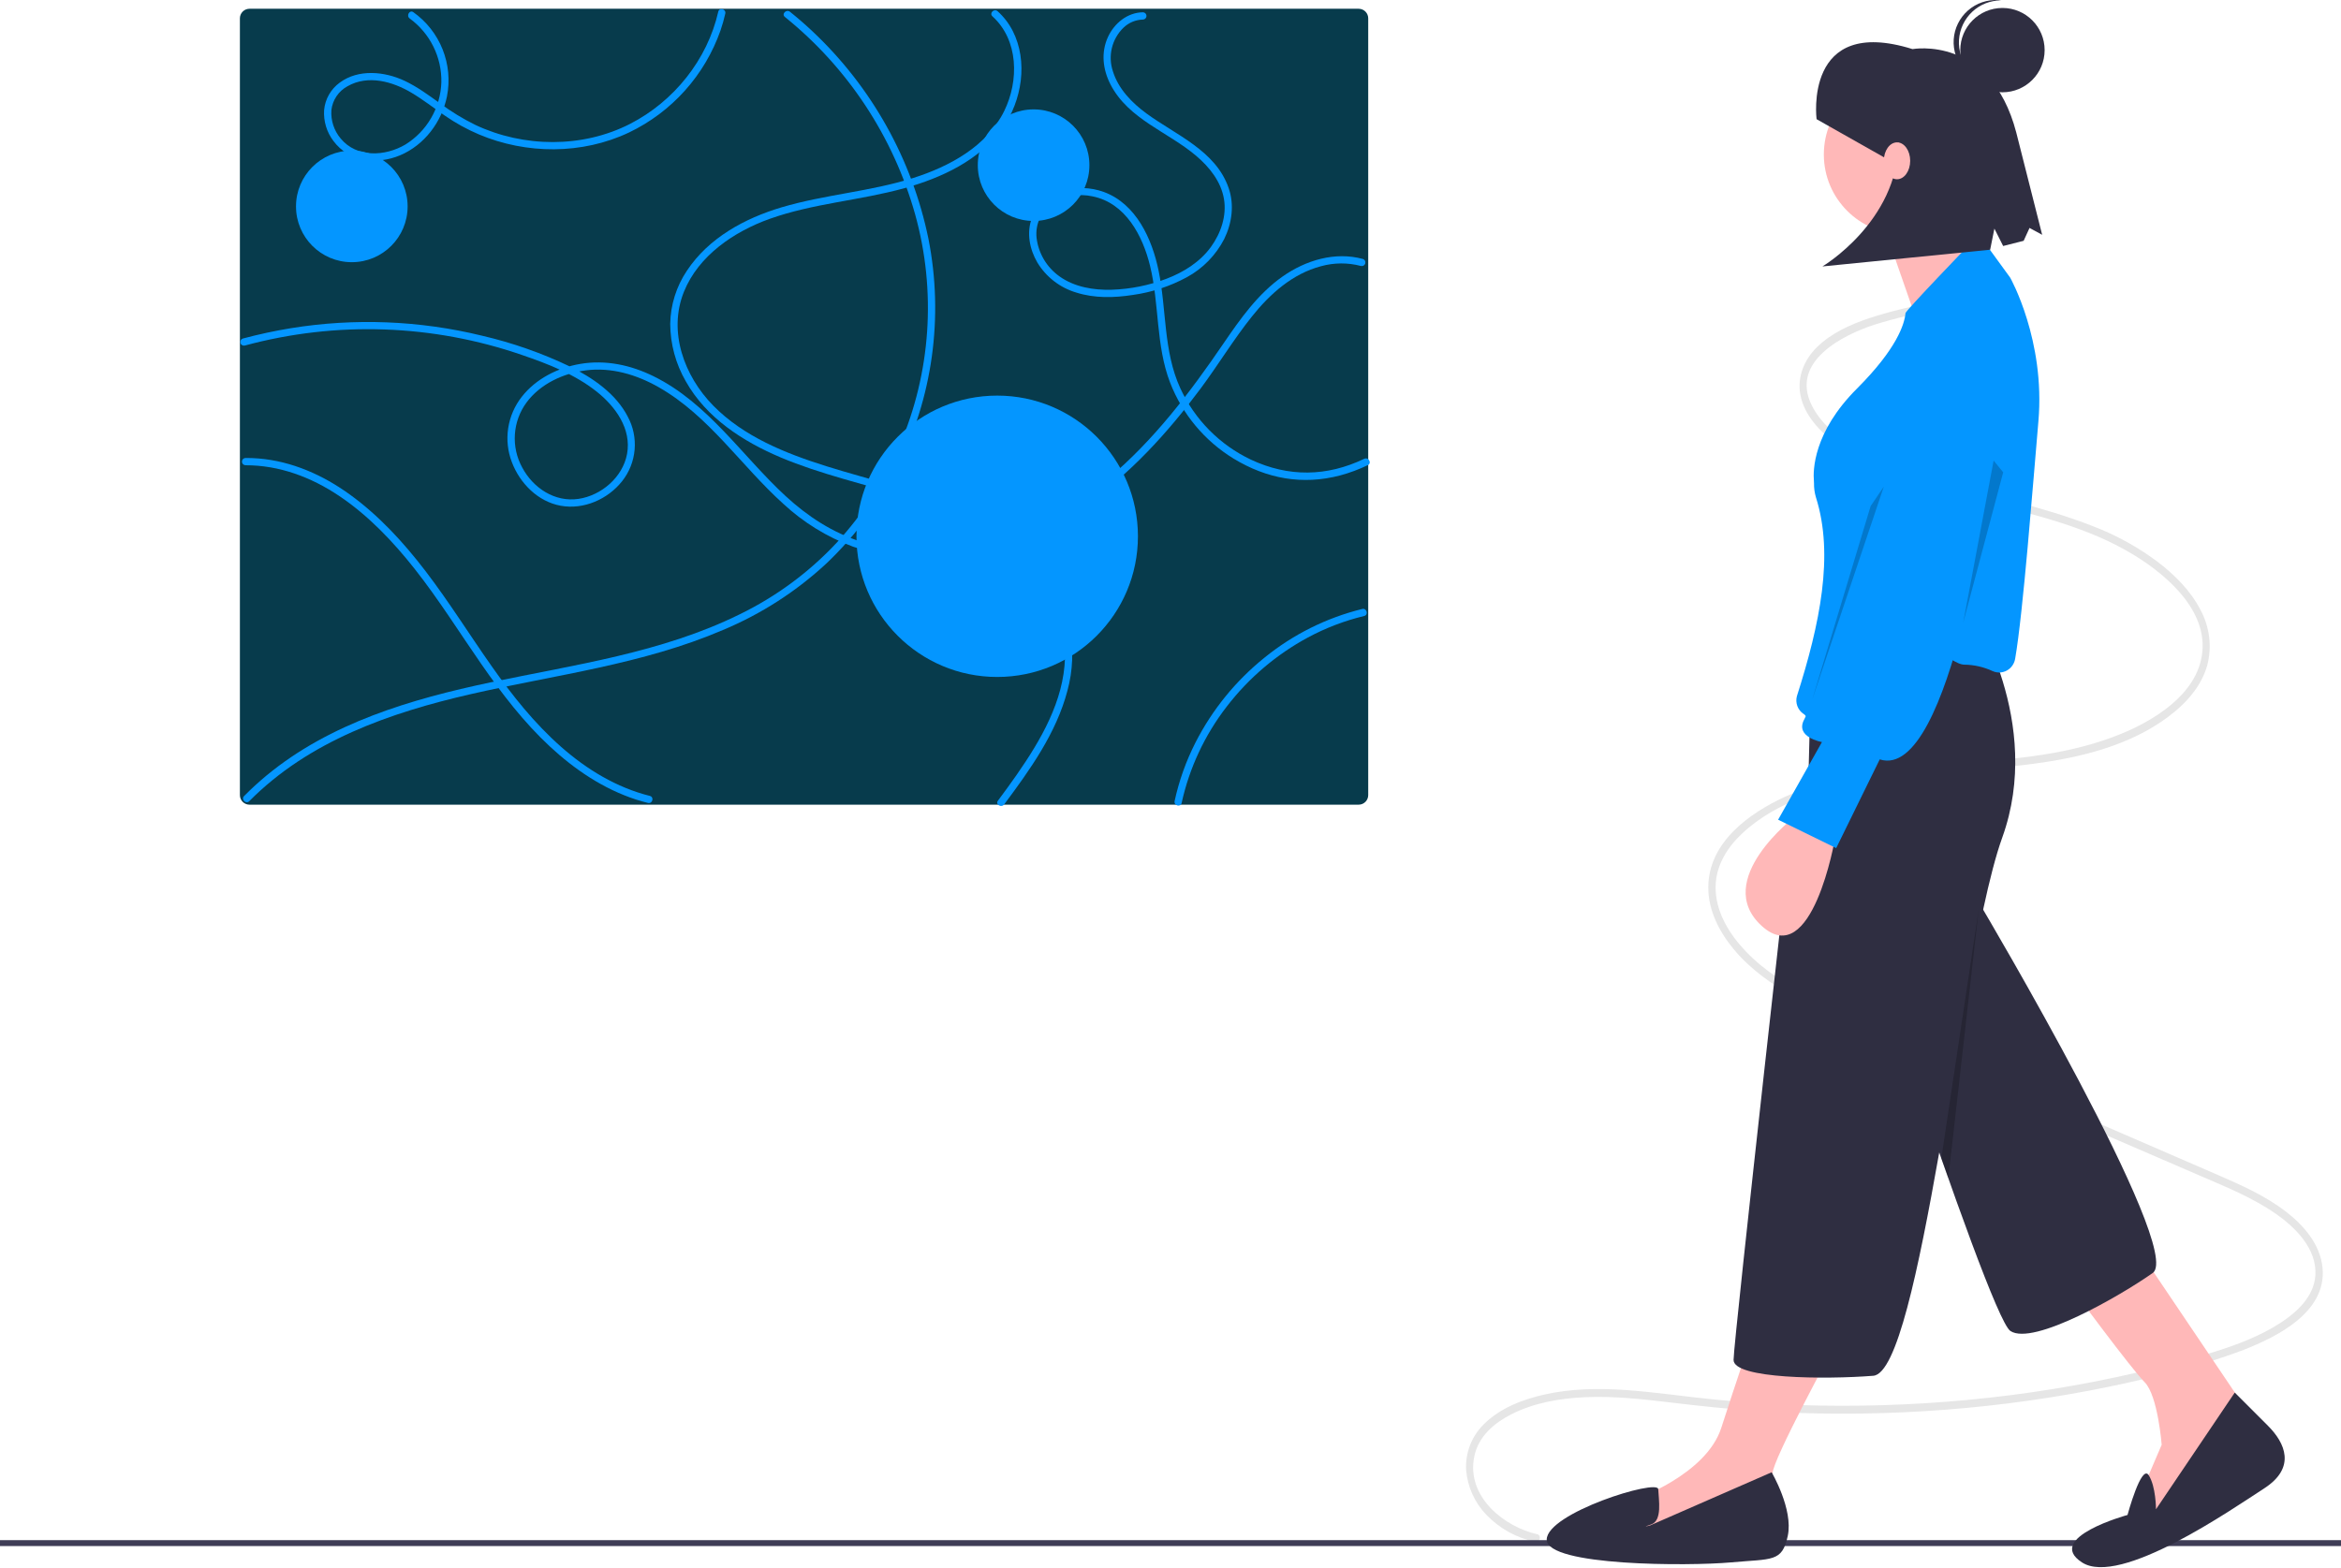 <svg width="600" height="402" viewBox="0 0 600 402" fill="none" xmlns="http://www.w3.org/2000/svg">
<g clip-path="url(#clip0_2836_621)">
<path d="M393.994 393.343C385.75 391.509 375.716 383.878 377.864 373.39C378.929 368.189 383.018 364.821 387.258 362.644C393.122 359.633 399.801 358.498 406.238 358.211C413.662 357.88 421.077 358.714 428.446 359.596C435.72 360.467 442.995 361.246 450.302 361.722C464.699 362.656 479.14 362.674 493.54 361.774C507.658 360.9 521.709 359.14 535.607 356.503C542.504 355.192 549.36 353.653 556.175 351.888C562.586 350.336 568.895 348.393 575.068 346.07C583.17 342.865 596.347 336.629 595.272 325.079C594.703 318.955 590.325 314.064 585.91 310.656C580.571 306.536 574.394 303.825 568.344 301.193C540.201 288.948 512.003 276.848 483.832 264.677C477.258 261.837 470.639 259.072 464.259 255.743C458.285 252.627 452.339 249.006 447.531 244.001C443.332 239.628 439.58 233.759 439.712 227.198C439.822 221.756 442.828 217.139 446.509 213.688C455.622 205.144 468.514 201.68 480.165 199.866C494.641 197.611 509.326 197.623 523.811 195.446C535.507 193.688 548.004 190.295 557.516 182.344C561.163 179.295 564.381 175.371 565.733 170.516C566.945 165.791 566.342 160.783 564.043 156.481C561.466 151.411 557.356 147.371 553.034 144.064C547.924 140.237 542.304 137.144 536.338 134.873C523.491 129.83 509.982 127.203 496.822 123.333C490.369 121.435 483.85 119.353 477.857 116.092C472.78 113.33 467.249 109.607 464.425 104.07C458.597 92.645 472.5 85.837 480.378 83.258C485.776 81.574 491.286 80.275 496.866 79.369C498.054 79.159 497.55 77.205 496.368 77.414C490.498 78.353 484.709 79.746 479.053 81.579C474.303 83.206 469.401 85.343 465.669 89.02C462.535 92.109 460.586 96.498 461.422 101.131C462.41 106.612 466.707 110.836 470.742 113.895C476.078 117.941 482.162 120.583 488.33 122.736C494.827 125.005 501.462 126.772 508.094 128.506C521.347 131.971 535.194 135.059 547.157 142.431C555.526 147.589 566.895 157.259 564.112 169.245C562.876 174.565 559.123 178.725 555.074 181.785C550.179 185.483 544.573 188.008 538.888 189.894C512.376 198.684 483.198 192.398 457.37 204.337C448.588 208.396 437.922 215.787 437.836 227.416C437.791 233.458 440.73 238.998 444.364 243.377C448.716 248.622 454.352 252.501 460.086 255.743C466.181 259.059 472.447 262.048 478.86 264.698C485.925 267.756 492.992 270.809 500.06 273.858L542.954 292.391L564.266 301.599C570.771 304.41 577.443 307.105 583.357 311.231C588.199 314.609 593.92 320.15 593.426 327.032C593.034 332.496 588.627 336.44 584.601 339.077C579.387 342.491 573.53 344.699 567.703 346.534C560.982 348.651 554.149 350.406 547.304 351.985C533.206 355.226 518.909 357.532 504.507 358.887C490.058 360.256 475.536 360.702 461.031 360.222C453.698 359.979 446.377 359.495 439.067 358.772C431.532 358.024 424.03 356.872 416.475 356.361C409.642 355.899 402.744 356.006 396.014 357.492C390.396 358.733 384.46 360.944 380.195 365.258C378.684 366.774 377.509 368.59 376.747 370.589C375.984 372.589 375.651 374.726 375.768 376.862C376.121 381.178 377.953 385.239 380.953 388.361C384.339 391.885 388.711 394.303 393.496 395.298C394.673 395.56 395.177 393.607 393.994 393.343L393.994 393.343Z" fill="#E6E6E6"/>
<path d="M600 394.861H0V396.375H600V394.861Z" fill="#3F3D56"/>
<path d="M549.663 322.73L577.878 364.566L551.609 390.835L548.204 384.024L554.041 370.403C554.041 370.403 553.068 357.755 549.663 354.35C546.258 350.945 531.177 330.513 531.177 330.513L549.663 322.73Z" fill="#FFB8B8"/>
<path d="M513.665 187.493C513.665 187.493 519.015 195.961 507.826 232.446C507.826 232.446 560.015 320.527 551.745 326.364C543.475 332.202 521.096 345.121 515.259 341.229C509.421 337.338 466.964 205.492 466.964 205.492L513.665 187.493Z" fill="#2F2E41"/>
<path d="M572.77 357.026L581.283 365.539C585.661 369.917 588.58 376.241 580.31 381.592C572.04 386.943 543.339 406.888 533.61 400.564C523.88 394.24 545.285 388.403 545.285 388.403C545.285 388.403 548.824 375.28 550.703 378.193C552.582 381.106 552.582 386.943 552.582 386.943L572.77 357.026Z" fill="#2F2E41"/>
<path d="M469.883 345.594C469.883 345.594 454.316 374.295 454.316 377.7C454.316 381.106 455.289 390.835 455.289 390.835L425.615 398.132L415.399 393.267L418.804 384.511C418.804 384.511 437.29 378.187 441.181 366.025C445.073 353.864 449.451 341.216 449.451 341.216L469.883 345.594Z" fill="#FFB8B8"/>
<path d="M487.882 60.039C499.166 60.039 508.314 50.892 508.314 39.608C508.314 28.324 499.166 19.176 487.882 19.176C476.598 19.176 467.451 28.324 467.451 39.608C467.451 50.892 476.598 60.039 487.882 60.039Z" fill="#FFB8B8"/>
<path d="M482.531 57.121L492.286 85.148L513.665 75.606C513.665 75.606 499.071 53.229 499.071 50.31L482.531 57.121Z" fill="#FFB8B8"/>
<path d="M479.612 156.846H505.395C505.395 156.846 523.881 185.061 513.178 214.735C511.539 219.279 509.913 225.645 508.289 233.17C504.554 250.478 500.836 273.922 497.026 295.465C491.674 325.725 486.14 352.234 480.124 352.716C467.962 353.689 444.313 353.526 444.313 348.662C444.313 343.797 460.154 203.06 460.154 203.06L463.559 197.222L464.203 171.795C464.304 167.782 465.975 163.969 468.856 161.174C471.737 158.38 475.599 156.825 479.612 156.846L479.612 156.846Z" fill="#2F2E41"/>
<path d="M454.073 377.457C454.073 377.457 459.667 386.943 458.208 393.754C456.748 400.564 454.316 399.591 443.614 400.564C432.912 401.537 396.427 401.537 396.427 394.727C396.427 387.916 424.888 379.072 425.008 381.791C425.128 384.511 426.101 389.862 423.182 390.835C420.264 391.808 422.939 391.078 422.939 391.078L454.073 377.457Z" fill="#2F2E41"/>
<path d="M470.301 215.025C470.301 215.025 464.45 249.148 451.535 237.391C438.62 225.634 460.133 209.287 460.133 209.287L470.301 215.025Z" fill="#FFB8B8"/>
<path d="M510.705 172.053C511.383 172.359 512.132 172.474 512.871 172.387C513.61 172.299 514.311 172.012 514.899 171.556C515.753 170.886 516.322 169.918 516.491 168.846C518.531 157.082 521.016 124.469 522.447 107.978C524.243 87.285 515.273 71.257 515.198 71.16L509.912 63.892C509.363 63.133 508.573 62.581 507.671 62.328C506.769 62.075 505.808 62.135 504.944 62.497C504.944 62.497 488.442 79.618 488.382 80.279C488.123 83.118 486.159 89.408 475.922 99.644C464.721 110.845 464.659 120.621 464.907 123.35C464.924 123.529 464.932 123.709 464.932 123.888C464.911 125.112 465.077 126.333 465.426 127.507C470.117 142.298 466.443 160.005 460.543 178.489C460.32 179.324 460.361 180.208 460.662 181.019C460.963 181.829 461.509 182.526 462.223 183.013C463.947 184.185 461.88 182.446 462.495 183.199C466.561 188.181 472.412 181.237 479.105 173.66C481.437 171.02 484.08 168.029 487.194 164.914C491.477 160.632 499.659 170.404 503.463 170.404C505.967 170.434 508.435 170.996 510.705 172.053Z" fill="#0496FF"/>
<path d="M515.618 80.286C515.618 80.286 525.264 90.404 517.961 101.364C510.659 112.325 510.526 120.982 510.526 120.982C510.526 120.982 500.213 200.625 481.777 194.69L470.616 217.437L455.733 210.155L466.97 190.244C466.97 190.244 459.844 189.015 462.474 184.354C464.321 181.081 476.32 144.683 483.298 123.307C486.256 114.248 488.312 107.887 488.312 107.887C488.312 107.887 497.976 75.915 515.618 80.286Z" fill="#0496FF"/>
<path opacity="0.2" d="M513.422 121.091L503.173 159.63L510.968 118.076L513.422 121.091Z" fill="black"/>
<path d="M465.591 30.555C465.591 30.555 462.156 3.823 490.182 12.589C490.182 12.589 510.199 8.916 516.764 33.954L523.41 60.2L520.171 58.437L518.661 61.738L513.412 63.068L511.165 58.609L510.079 64.023L467.085 68.31C467.085 68.31 486.341 56.922 486.646 36.512L482.978 40.388L465.591 30.555Z" fill="#2F2E41"/>
<path d="M63.932 2.246C63.282 2.249 62.659 2.509 62.201 2.97C61.742 3.431 61.486 4.054 61.487 4.704V203.842C61.486 204.492 61.742 205.116 62.201 205.577C62.659 206.038 63.282 206.298 63.932 206.3H348.231C348.881 206.298 349.503 206.038 349.962 205.577C350.42 205.116 350.677 204.492 350.676 203.842V4.704C350.677 4.054 350.42 3.431 349.962 2.97C349.503 2.509 348.881 2.249 348.231 2.246H63.932Z" fill="#073B4C"/>
<path d="M62.909 119.28C71.582 119.255 79.769 122.337 86.91 127.13C94.405 132.161 100.74 138.826 106.305 145.884C112.454 153.685 117.723 162.125 123.379 170.277C128.603 177.807 134.2 185.126 140.932 191.382C147.301 197.301 154.678 202.277 162.997 204.976C164.011 205.305 165.035 205.596 166.069 205.855C167.234 206.147 167.73 204.349 166.565 204.056C158.022 201.912 150.383 197.268 143.816 191.48C136.964 185.441 131.267 178.274 126.03 170.825C120.328 162.715 115.081 154.283 109.051 146.404C103.473 139.115 97.2 132.261 89.748 126.845C82.833 121.818 74.823 118.239 66.237 117.54C65.13 117.45 64.02 117.412 62.909 117.415C62.667 117.423 62.438 117.525 62.27 117.699C62.102 117.873 62.008 118.106 62.008 118.348C62.008 118.59 62.102 118.822 62.27 118.996C62.438 119.17 62.667 119.272 62.909 119.28L62.909 119.28Z" fill="#0496FF"/>
<path d="M63.878 205.409C79.134 189.978 99.989 182.684 120.699 177.952C142.36 173.003 164.708 170.347 185.289 161.517C195.116 157.415 204.137 151.6 211.932 144.343C219.209 137.391 225.246 129.248 229.782 120.264C239.039 102.051 241.919 81.259 237.959 61.215C233.769 40.839 223.382 22.256 208.221 8.012C206.373 6.275 204.46 4.612 202.482 3.024C201.555 2.277 200.227 3.589 201.163 4.343C217.277 17.336 228.946 35.025 234.55 54.953C240.024 74.611 238.607 95.55 230.534 114.292C226.617 123.396 221.197 131.776 214.499 139.081C207.393 146.701 198.944 152.945 189.574 157.501C169.61 167.357 147.265 170.408 125.71 174.947C105.387 179.227 84.656 185.331 68.362 198.778C66.339 200.45 64.403 202.223 62.559 204.09C61.714 204.945 63.033 206.265 63.878 205.409Z" fill="#0496FF"/>
<path d="M62.734 88.593C86.147 82.26 110.922 83.109 133.847 91.029C140.507 93.313 147.338 95.967 152.909 100.383C157.702 104.182 161.911 109.933 160.714 116.39C159.61 122.343 154.135 127.044 148.242 127.905C142.165 128.792 136.627 125.094 133.84 119.853C132.416 117.253 131.766 114.301 131.966 111.345C132.166 108.388 133.207 105.551 134.966 103.166C138.489 98.421 144.347 95.711 150.103 94.96C156.683 94.101 163.155 96.04 168.846 99.284C181.709 106.613 189.924 119.392 200.726 129.133C205.904 133.949 211.983 137.692 218.613 140.148C225.026 142.365 231.791 143.388 238.573 143.167C252.788 142.805 266.419 137.67 278.032 129.614C289.682 121.534 299.304 110.925 307.729 99.603C312.233 93.549 316.149 87.044 320.863 81.149C325.503 75.347 331.245 70.189 338.587 68.247C341.928 67.323 345.456 67.303 348.807 68.19C349.043 68.247 349.291 68.209 349.499 68.086C349.707 67.963 349.86 67.764 349.924 67.53C349.988 67.297 349.96 67.048 349.844 66.835C349.728 66.623 349.534 66.464 349.303 66.391C342.165 64.445 334.661 66.723 328.742 70.878C322.412 75.322 317.876 81.763 313.572 88.071C304.975 100.674 295.715 112.887 283.963 122.746C272.229 132.59 258.108 139.643 242.714 141.057C235.35 141.799 227.912 141.074 220.83 138.924C213.426 136.599 207.007 132.398 201.332 127.162C190.183 116.875 181.511 103.371 167.556 96.485C161.675 93.583 155.238 92.19 148.72 93.295C142.981 94.269 137.337 97.098 133.718 101.747C131.886 104.084 130.69 106.857 130.248 109.794C129.806 112.731 130.132 115.732 131.196 118.505C133.257 123.917 137.856 128.592 143.697 129.657C149.593 130.733 155.753 128.014 159.434 123.387C161.277 121.065 162.397 118.252 162.653 115.298C162.909 112.345 162.291 109.381 160.875 106.777C157.847 100.923 151.939 96.876 146.184 94.02C138.955 90.549 131.366 87.882 123.555 86.067C107.526 82.158 90.875 81.502 74.588 84.138C70.43 84.817 66.308 85.703 62.238 86.794C62.007 86.867 61.813 87.026 61.697 87.238C61.581 87.451 61.553 87.7 61.617 87.933C61.681 88.166 61.834 88.366 62.042 88.489C62.25 88.612 62.498 88.649 62.734 88.593Z" fill="#0496FF"/>
<path d="M257.374 206.228C263.974 197.365 270.723 187.963 273.572 177.119C274.991 171.943 275.199 166.51 274.18 161.24C273.195 156.646 271.275 152.303 268.54 148.482C262.93 140.514 254.66 134.592 245.859 130.595C234.96 125.644 223.207 123.106 211.831 119.536C201.346 116.245 190.595 111.952 182.762 103.954C175.362 96.398 171.169 85.024 175.296 74.794C179.042 65.512 188.169 59.356 197.28 56.106C208.451 52.122 220.415 51.405 231.799 48.247C241.316 45.607 251.055 41.105 256.948 32.84C261.941 25.835 263.544 15.735 259.553 7.906C258.579 6.008 257.269 4.303 255.686 2.873C254.798 2.069 253.475 3.384 254.367 4.192C261.098 10.293 261.178 20.729 257.386 28.455C252.933 37.526 243.319 42.694 234.065 45.629C223.05 49.122 211.394 49.867 200.326 53.154C190.867 55.964 181.613 61 176.046 69.418C173.343 73.45 171.861 78.176 171.777 83.029C171.806 88.222 173.192 93.318 175.797 97.811C181.059 107.154 190.439 113.198 200.092 117.277C220.387 125.851 244.464 127.161 261.185 142.882C268.365 149.634 273.241 158.601 272.96 168.645C272.649 179.724 266.726 189.804 260.566 198.657C259.008 200.897 257.393 203.098 255.763 205.287C255.046 206.25 256.664 207.181 257.374 206.228V206.228Z" fill="#0496FF"/>
<path d="M105.009 4.739C107.576 6.611 109.654 9.074 111.066 11.92C112.478 14.767 113.183 17.912 113.119 21.088C113.018 24.304 112.123 27.446 110.514 30.232C108.905 33.019 106.631 35.364 103.896 37.059C98.715 40.117 91.433 40.502 87.308 35.505C85.601 33.477 84.75 30.866 84.936 28.222C85.082 26.947 85.534 25.725 86.253 24.661C86.972 23.597 87.936 22.722 89.065 22.109C94.299 19.123 100.571 20.881 105.407 23.743C108.401 25.514 111.14 27.668 114.003 29.636C116.737 31.531 119.657 33.144 122.718 34.45C134.903 39.597 149.201 39.658 161.213 33.969C166.656 31.363 171.53 27.708 175.556 23.213C179.583 18.719 182.682 13.474 184.677 7.779C185.158 6.371 185.563 4.938 185.892 3.487C186.157 2.318 184.359 1.819 184.093 2.991C181.289 15.326 172.725 25.992 161.504 31.75C149.273 38.026 134.171 37.85 121.808 32.014C118.639 30.453 115.618 28.607 112.782 26.5C109.866 24.41 106.958 22.252 103.698 20.717C98.573 18.306 91.866 17.627 87.06 21.194C85.933 22.014 84.994 23.065 84.306 24.277C83.618 25.489 83.196 26.834 83.07 28.222C82.888 31.065 83.736 33.877 85.458 36.145C89.455 41.537 96.65 42.301 102.552 39.812C108.76 37.193 113.232 31.265 114.559 24.714C115.354 20.669 114.965 16.481 113.438 12.652C111.911 8.823 109.311 5.516 105.95 3.128C104.974 2.426 104.042 4.044 105.009 4.739H105.009Z" fill="#0496FF"/>
<path d="M302.854 205.87C304.832 196.878 308.779 188.437 314.411 181.153C320.019 173.849 327.109 167.812 335.214 163.439C339.766 160.991 344.613 159.138 349.638 157.926C350.805 157.645 350.311 155.845 349.142 156.127C339.969 158.391 331.411 162.656 324.08 168.616C316.717 174.539 310.692 181.954 306.401 190.373C303.984 195.124 302.187 200.165 301.055 205.374C300.803 206.544 302.601 207.045 302.854 205.87H302.854Z" fill="#0496FF"/>
<path d="M292.948 3.15C288.971 3.19 285.616 5.943 283.987 9.453C282.139 13.437 282.644 17.821 284.626 21.659C289.249 30.613 299.343 33.786 306.611 39.977C309.984 42.849 312.923 46.504 313.696 50.976C314.451 55.335 312.894 59.828 310.343 63.336C307.558 67.167 303.358 69.8 298.983 71.461C294.483 73.172 289.73 74.125 284.918 74.281C280.271 74.412 275.356 73.6 271.507 70.827C269.909 69.685 268.566 68.224 267.563 66.536C266.559 64.848 265.917 62.969 265.678 61.02C265.481 59.258 265.78 57.475 266.541 55.873C267.302 54.272 268.496 52.914 269.987 51.954C272.993 50.176 276.56 49.597 279.974 50.333C288.481 52.014 292.888 60.455 294.769 68.193C297.164 78.047 296.213 88.522 299.897 98.096C303.038 106.198 308.756 113.043 316.169 117.575C324.667 122.744 333.817 124.417 343.46 121.892C345.915 121.236 348.303 120.348 350.591 119.239C351.673 118.721 350.728 117.112 349.649 117.628C340.063 122.217 330.256 122.363 320.609 117.842C312.615 114.049 306.208 107.567 302.509 99.53C298.144 90.03 299.012 79.363 296.934 69.329C295.262 61.252 291.2 52.25 282.902 49.213C276.224 46.769 267.274 48.666 264.494 55.857C263.041 59.616 263.882 63.914 265.878 67.308C268.13 71.025 271.687 73.77 275.853 75.006C280.534 76.494 285.583 76.369 290.384 75.612C295.215 74.937 299.885 73.403 304.175 71.081C308.285 68.85 311.627 65.433 313.767 61.274C315.76 57.21 316.402 52.48 314.886 48.149C311.537 38.58 301.408 34.629 293.846 29.096C290.121 26.369 286.623 22.789 285.235 18.276C284.585 16.343 284.496 14.266 284.979 12.285C285.463 10.304 286.498 8.5 287.965 7.084C289.308 5.793 291.086 5.055 292.948 5.015C293.19 5.007 293.419 4.905 293.587 4.731C293.755 4.557 293.849 4.325 293.849 4.083C293.849 3.841 293.755 3.608 293.587 3.434C293.419 3.26 293.19 3.158 292.948 3.15L292.948 3.15Z" fill="#0496FF"/>
<path d="M255.585 173.559C275.505 173.559 291.653 157.411 291.653 137.491C291.653 117.571 275.505 101.423 255.585 101.423C235.665 101.423 219.517 117.571 219.517 137.491C219.517 157.411 235.665 173.559 255.585 173.559Z" fill="#0496FF"/>
<path d="M264.913 56.649C272.812 56.649 279.216 50.246 279.216 42.346C279.216 34.447 272.812 28.044 264.913 28.044C257.014 28.044 250.61 34.447 250.61 42.346C250.61 50.246 257.014 56.649 264.913 56.649Z" fill="#0496FF"/>
<path d="M90.17 67.221C98.069 67.221 104.473 60.817 104.473 52.918C104.473 45.019 98.069 38.615 90.17 38.615C82.271 38.615 75.867 45.019 75.867 52.918C75.867 60.817 82.271 67.221 90.17 67.221Z" fill="#0496FF"/>
<path opacity="0.2" d="M497.563 297.002L507.151 233.121L499.353 302.083L497.563 297.002Z" fill="black"/>
<path d="M513.231 23.662C519.202 23.662 524.042 18.822 524.042 12.851C524.042 6.88 519.202 2.04 513.231 2.04C507.261 2.04 502.421 6.88 502.421 12.851C502.421 18.822 507.261 23.662 513.231 23.662Z" fill="#2F2E41"/>
<path d="M502.092 10.204C502.27 7.461 503.486 4.889 505.494 3.012C507.501 1.135 510.149 0.093 512.898 0.1C512.674 0.072 512.453 0.037 512.226 0.023C510.808 -0.069 509.387 0.119 508.042 0.576C506.698 1.034 505.456 1.752 504.389 2.689C503.322 3.627 502.45 4.765 501.824 6.04C501.197 7.314 500.827 8.7 500.736 10.117C500.645 11.534 500.834 12.956 501.293 14.3C501.751 15.645 502.47 16.885 503.408 17.952C504.346 19.018 505.485 19.889 506.76 20.515C508.035 21.141 509.421 21.51 510.838 21.6C511.066 21.614 511.29 21.608 511.515 21.609C508.788 21.264 506.295 19.892 504.545 17.773C502.794 15.654 501.917 12.947 502.092 10.204Z" fill="#2F2E41"/>
<path d="M486.205 45.959C488.07 45.959 489.583 43.842 489.583 41.229C489.583 38.617 488.07 36.5 486.205 36.5C484.339 36.5 482.826 38.617 482.826 41.229C482.826 43.842 484.339 45.959 486.205 45.959Z" fill="#FFB8B8"/>
<path opacity="0.2" d="M479.448 129.743L464.464 179.39L482.826 124.752L479.448 129.743Z" fill="black"/>
</g>
<defs>
<clipPath id="clip0_2836_621">
<rect width="600" height="401.79" fill="white"/>
</clipPath>
</defs>
</svg>
